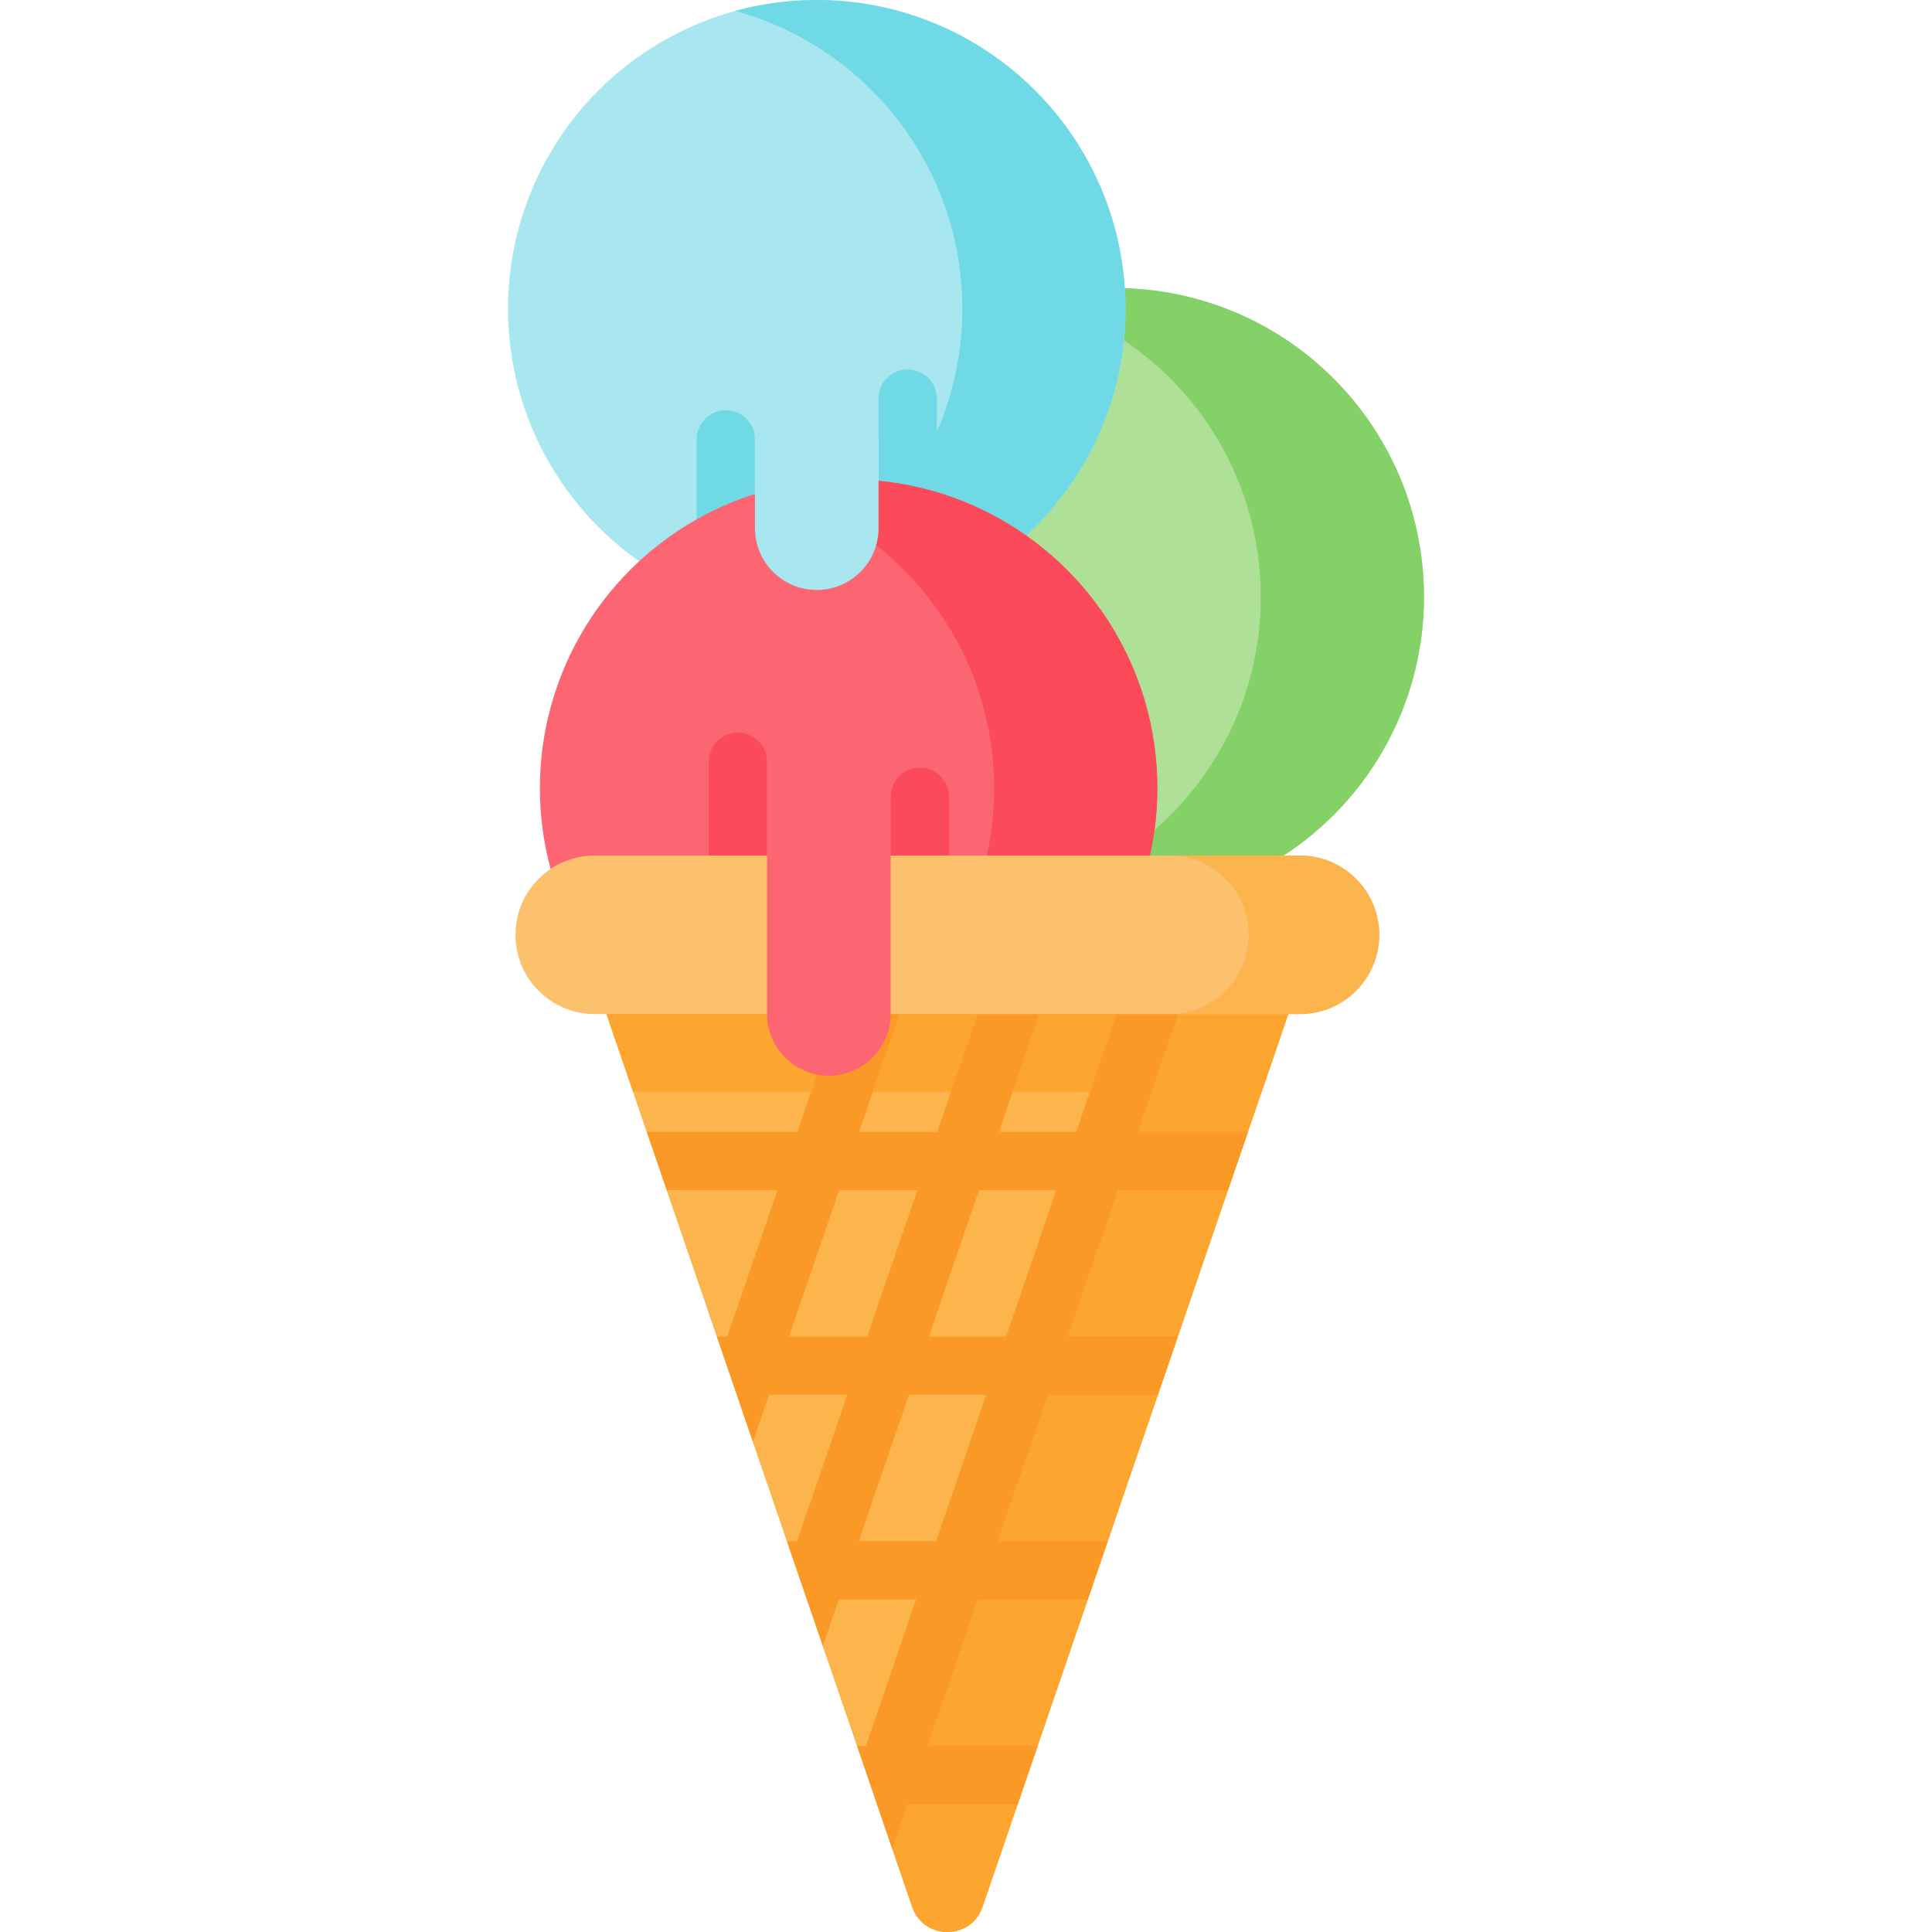 <svg id="Capa_1" enable-background="new 0 0 512 512" height="512" viewBox="0 0 512 512" width="512" xmlns="http://www.w3.org/2000/svg"><g><g><g><circle cx="295.549" cy="158.16" fill="#aee097" r="81.817"/><path d="m377.369 158.164c0 45.187-36.632 81.809-81.819 81.809-7.482 0-14.737-1.004-21.619-2.894 34.693-9.471 60.19-41.21 60.19-78.915s-25.498-69.444-60.19-78.925c6.881-1.89 14.137-2.894 21.619-2.894 45.187 0 81.819 36.632 81.819 81.819z" fill="#83d167"/></g><g><circle cx="216.448" cy="81.817" fill="#a8e7ef" r="81.817"/><path d="m298.268 81.821c0 45.187-36.632 81.809-81.819 81.809-7.482 0-14.737-1.004-21.619-2.894 34.693-9.471 60.19-41.21 60.19-78.915s-25.498-69.444-60.19-78.925c6.881-1.89 14.137-2.894 21.619-2.894 45.187 0 81.819 36.632 81.819 81.819z" fill="#70d9e6"/><g><path d="m240.553 147.692c-4.267 0-7.726-3.459-7.726-7.726v-34.336c0-4.267 3.459-7.726 7.726-7.726s7.726 3.459 7.726 7.726v34.335c0 4.267-3.459 7.727-7.726 7.727z" fill="#70d9e6"/></g><g><path d="m192.343 147.692c-4.267 0-7.726-3.459-7.726-7.726v-23.521c0-4.267 3.459-7.726 7.726-7.726s7.726 3.459 7.726 7.726v23.521c.001 4.266-3.459 7.726-7.726 7.726z" fill="#70d9e6"/></g></g><g><circle cx="224.89" cy="208.849" fill="#fb6672" r="81.817"/><path d="m306.71 208.853c0 45.187-36.632 81.809-81.819 81.809-7.482 0-14.737-1.004-21.619-2.894 34.693-9.471 60.19-41.21 60.19-78.915s-25.498-69.444-60.19-78.925c6.881-1.89 14.137-2.894 21.619-2.894 45.187 0 81.819 36.632 81.819 81.819z" fill="#fb4a59"/><g><path d="m243.755 243.442c-4.267 0-7.726-3.459-7.726-7.726v-24.551c0-4.267 3.459-7.726 7.726-7.726s7.726 3.459 7.726 7.726v24.551c.001 4.266-3.458 7.726-7.726 7.726z" fill="#fb4a59"/></g><g><path d="m195.546 243.442c-4.267 0-7.726-3.459-7.726-7.726v-33.823c0-4.267 3.459-7.726 7.726-7.726s7.726 3.459 7.726 7.726v33.823c0 4.266-3.459 7.726-7.726 7.726z" fill="#fb4a59"/></g></g><g><path d="m345.924 255.519-85.552 249.826c-3.039 8.874-15.589 8.874-18.627 0l-85.552-249.826z" fill="#fcb44d"/><path d="m345.925 255.516-15.216 44.442-5.295 15.453-13.279 38.786-5.295 15.453-13.279 38.786-5.295 15.453-13.289 38.786-5.285 15.453-9.323 27.217c-3.039 8.87-15.587 8.87-18.626 0l-5.264-15.36-9.344-27.31-9.066-26.465-9.509-27.774-9.024-26.342-9.55-27.897-13.279-38.786-5.295-15.453-15.216-44.442z" fill="#fcb44d"/><path d="m345.925 255.516-11.59 33.831h-166.549l-11.59-33.831z" fill="#fca62f"/><path d="m345.925 255.516-85.557 249.829c-3.039 8.87-15.587 8.87-18.626 0l-9.344-27.3 76.202-222.529z" fill="#fca62f"/><path d="m325.414 315.411 5.295-15.453h-29.164l13.083-38.178c.742-2.163.464-4.419-.567-6.263h-13.495c-.227.391-.412.814-.567 1.257l-14.783 43.185h-20.48l13.073-38.178c.742-2.163.464-4.419-.567-6.263h-13.495c-.216.391-.402.814-.556 1.257l-14.793 43.185h-20.728l12.166-35.531c1.154-3.379-.165-7.005-2.998-8.911h-8.633c-1.35.906-2.421 2.246-2.988 3.904l-13.887 40.538h-39.92l5.295 15.453h29.329l-13.279 38.786h-2.771l9.55 27.897 4.265-12.445h20.738l-13.289 38.786h-2.689l9.509 27.774 4.224-12.321h20.48l-13.279 38.786h-2.359l9.344 27.31 4.059-11.857h29.154l5.285-15.453h-29.144l13.279-38.786h29.154l5.295-15.453h-29.154l13.279-38.786h29.154l5.295-15.453h-29.164l13.289-38.786h29.155zm-116.318 38.786 13.279-38.786h20.738l-13.289 38.786zm38.972 54.239h-20.48l13.279-38.786h20.48zm18.574-54.239h-20.48l13.279-38.786h20.48z" fill="#fb9927"/><path d="m344.512 268.744h-186.908c-11.601 0-21.005-9.404-21.005-21.005 0-11.601 9.404-21.005 21.005-21.005h186.908c11.601 0 21.005 9.404 21.005 21.005 0 11.601-9.404 21.005-21.005 21.005z" fill="#fcc16d"/><path d="m365.519 247.738c0 5.8-2.349 11.054-6.15 14.855s-9.055 6.15-14.855 6.15h-34.614c5.8 0 11.054-2.349 14.855-6.15s6.15-9.055 6.15-14.855c0-11.6-9.406-21.005-21.005-21.005h34.614c11.599 0 21.005 9.405 21.005 21.005z" fill="#fcb44d"/></g></g><g><path d="m203.272 201.893v66.788c0 9.046 7.333 16.378 16.378 16.378 9.046 0 16.378-7.333 16.378-16.378v-66.788z" fill="#fb6672"/></g><g><path d="m200.07 116.445v23.521c0 9.046 7.333 16.378 16.378 16.378 9.046 0 16.378-7.333 16.378-16.378v-23.521z" fill="#a8e7ef"/></g></g></svg>